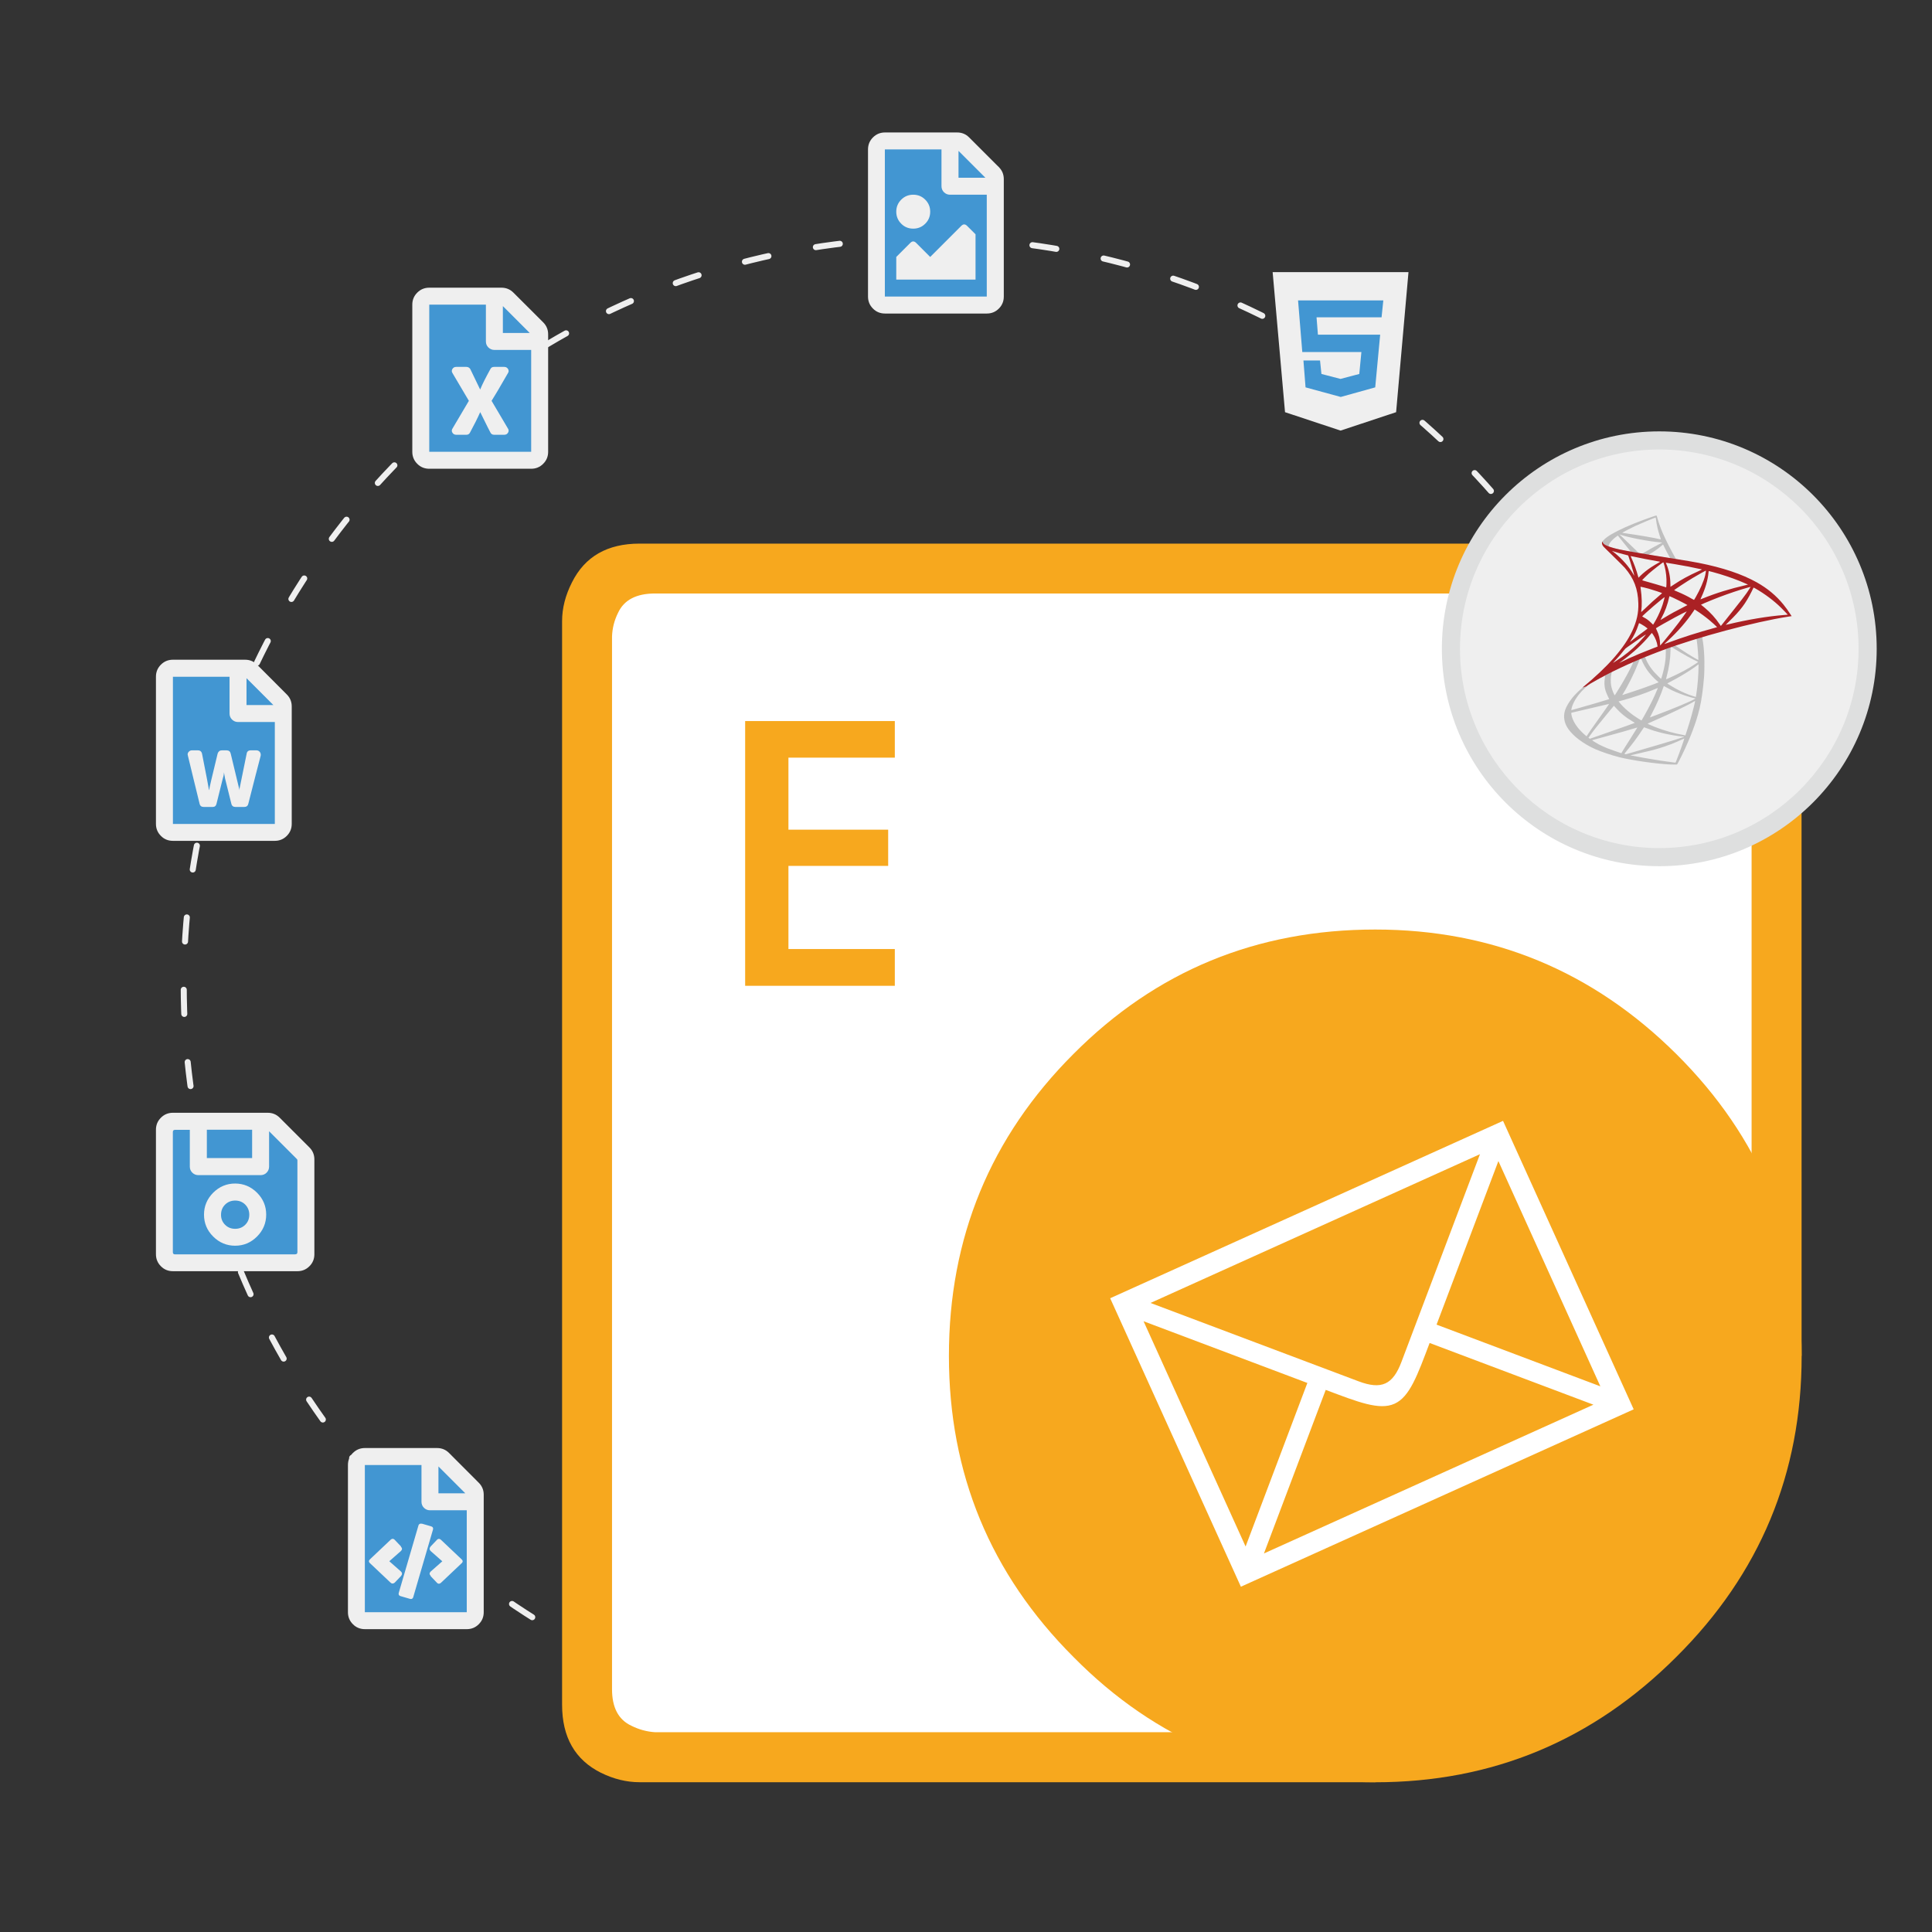 <?xml version="1.0" encoding="utf-8"?>
<!-- Generator: Adobe Illustrator 25.2.0, SVG Export Plug-In . SVG Version: 6.00 Build 0)  -->
<svg version="1.1" id="Layer_1" xmlns="http://www.w3.org/2000/svg" xmlns:xlink="http://www.w3.org/1999/xlink" x="0px" y="0px"
	 viewBox="0 0 320 320" style="enable-background:new 0 0 320 320;" xml:space="preserve">
<rect x="0" y="0" width="320" height="320" fill="#333333" stroke="none"/>
<style type="text/css">
	.st0{fill:none;stroke:#EFEFEF;stroke-linecap:round;stroke-linejoin:round;stroke-miterlimit:10;stroke-dasharray:4,8;}
	.st1{fill:#FFFFFF;}
	.st2{fill-rule:evenodd;clip-rule:evenodd;fill:#F7A81E;}
	.st3{fill:#F7A81E;}
	.st4{fill-rule:evenodd;clip-rule:evenodd;fill:#FFFFFF;}
	.st5{fill:#EFEFEF;}
	.st6{fill:#DEDFDF;}
	.st7{fill:#4296D2;}
	.st8{fill:#BFBFBF;}
	.st9{fill:url(#SVGID_1_);}
</style>
<circle class="st0" cx="154.17" cy="163.2" r="123.74"/>
<g id="Email">
	<polygon class="st1" points="293.33,98.54 286.42,94.1 104.7,94.1 97.79,101.01 97.79,283.23 102.23,289.15 238.03,289.15 
		293.33,219.03 	"/>
	<g>
		<path class="st2" d="M157.17,224.58c0-19.58,6.87-36.25,20.62-50c13.66-13.74,30.32-20.62,50-20.62
			c19.39,0,36.01,6.87,49.86,20.62c13.84,13.75,20.76,30.42,20.76,50c0,19.5-6.92,36.11-20.76,49.86
			c-13.85,13.84-30.46,20.76-49.86,20.76c-19.68,0-36.35-6.92-50-20.76C164.04,260.69,157.17,244.08,157.17,224.58"/>
		<path class="st2" d="M298.4,224.58h-8.28V105.43c0-3.05-1.09-5.08-3.28-6.13c-0.75-0.38-1.63-0.67-2.64-0.85L283,98.3H108.5
			c-3.09,0-5.14,1.06-6.13,3.2c-0.62,1.24-0.95,2.55-1,3.92v174.36c0,3.04,1.06,5.06,3.21,6.06c1.23,0.62,2.55,0.98,3.92,1.07
			h115.65l3.63,8.28H105.93c-2.14,0-4.28-0.52-6.41-1.57c-4.28-2.14-6.42-5.89-6.42-11.26V102.87c0-2.14,0.55-4.28,1.64-6.42
			c2.14-4.28,5.87-6.41,11.19-6.41h179.64l1.99,0.21c1.62,0.24,3.09,0.71,4.42,1.43c4.27,2.14,6.41,5.87,6.41,11.19L298.4,224.58
			L298.4,224.58z"/>
		<g>
			<path class="st3" d="M148.21,163.28h-24.79v-43.85h24.79v6.06h-17.62v11.93h16.52v6h-16.52v13.77h17.62V163.28z"/>
		</g>
		<path class="st4" d="M205.53,262.81l-21.65-47.78l65.07-29.38l21.64,47.78L205.53,262.81z M248.18,192.31l-10.24,27.09
			l27.13,10.22L248.18,192.31z M190.56,215.81L225,228.78c3.81,1.44,5.7,0.58,7.13-3.22l13-34.39L190.56,215.81z M263.92,232.66
			l-27.13-10.22c-2.01,5.32-3.29,8.93-5.81,10.06c-2.52,1.14-6.07-0.29-11.4-2.29l-10.23,27.09L263.92,232.66z M189.41,218.84
			l16.9,37.31l10.23-27.09L189.41,218.84z"/>
	</g>
</g>
<g>
	<path class="st5" d="M274.83,141.96c-19.03,0-34.51-15.48-34.51-34.51s15.48-34.51,34.51-34.51s34.51,15.48,34.51,34.51
		S293.86,141.96,274.83,141.96z"/>
	<path class="st6" d="M274.83,74.45c18.2,0,33.01,14.81,33.01,33.01s-14.81,33.01-33.01,33.01s-33.01-14.81-33.01-33.01
		S256.63,74.45,274.83,74.45 M274.83,71.45c-19.89,0-36.01,16.12-36.01,36.01s16.12,36.01,36.01,36.01s36.01-16.12,36.01-36.01
		S294.72,71.45,274.83,71.45L274.83,71.45z"/>
</g>
<g>
	<g>
		<polygon class="st7" points="212.94,47.07 231.19,48.19 229.78,65.23 222.61,70.15 215.36,66.73 		"/>
		<polygon class="st7" points="159.28,50.4 163.44,50.4 164.78,47.07 165.44,27.68 158.78,23.9 146.28,23.9 145.28,38.07 
			145.78,49.98 		"/>
		<polygon class="st7" points="89.03,54.9 82.11,48.65 70.36,49.07 69.94,74.9 70.69,75.82 89.03,75.82 		"/>
		<polygon class="st7" points="46.53,116.48 40.28,110.32 28.11,110.32 28.11,137.23 46.53,137.57 		"/>
		<polygon class="st7" points="51.03,191.07 44.94,185.65 28.69,185.32 27.19,187.15 27.19,208.69 50.53,209.07 		"/>
		<polygon class="st7" points="78.78,247.15 72.78,241.15 58.44,240.67 59.03,267.98 77.69,267.98 		"/>
	</g>
	<g>
		<g>
			<path class="st5" d="M210.79,45.07h22.5l-2.05,23.2l-9.2,3.05l-9.2-3.05L210.79,45.07z M228.83,52.57l0.29-2.81H215l0.7,8.55
				h9.79l-0.35,3.63l-3.11,0.82l-3.16-0.82l-0.23-2.23h-2.75l0.35,4.45l5.8,1.58h0.06l5.68-1.58l0.82-8.73h-10.31l-0.23-2.87h10.77
				V52.57z"/>
		</g>
		<g>
			<path class="st5" d="M165.44,27.68c0.55,0.55,0.82,1.21,0.82,1.99v19.45c0,0.78-0.27,1.44-0.82,1.99
				c-0.55,0.55-1.21,0.82-1.99,0.82h-16.87c-0.78,0-1.45-0.27-1.99-0.82c-0.55-0.55-0.82-1.21-0.82-1.99V24.75
				c0-0.78,0.27-1.44,0.82-1.99s1.21-0.82,1.99-0.82h11.95c0.78,0,1.44,0.27,1.99,0.82L165.44,27.68z M146.57,49.12h16.87V32.25
				h-6.09c-0.39,0-0.72-0.14-1-0.41c-0.27-0.27-0.41-0.6-0.41-1v-6.09h-9.38v24.37C146.56,49.12,146.57,49.12,146.57,49.12z
				 M149.27,33.07c0.55-0.55,1.21-0.82,1.99-0.82s1.44,0.27,1.99,0.82s0.82,1.21,0.82,1.99c0,0.78-0.27,1.45-0.82,1.99
				c-0.55,0.55-1.21,0.82-1.99,0.82s-1.45-0.27-1.99-0.82c-0.55-0.55-0.82-1.21-0.82-1.99S148.72,33.62,149.27,33.07z M148.45,46.31
				v-3.75l2.34-2.34c0.31-0.31,0.62-0.31,0.94,0l2.34,2.34l5.16-5.16c0.31-0.31,0.62-0.31,0.94,0l1.41,1.41v7.5H148.45z
				 M163.21,29.44l-4.45-4.45v4.45C158.76,29.44,163.21,29.44,163.21,29.44z"/>
		</g>
		<g>
			<path class="st5" d="M89.97,53.39c0.55,0.55,0.82,1.21,0.82,1.99v19.45c0,0.78-0.27,1.44-0.82,1.99
				c-0.55,0.55-1.21,0.82-1.99,0.82H71.1c-0.78,0-1.45-0.27-1.99-0.82c-0.55-0.55-0.82-1.21-0.82-1.99V50.46
				c0-0.78,0.27-1.44,0.82-1.99c0.55-0.55,1.21-0.82,1.99-0.82h11.95c0.78,0,1.44,0.27,1.99,0.82L89.97,53.39z M71.1,74.83h16.88
				V57.96h-6.09c-0.39,0-0.72-0.14-1-0.41c-0.27-0.27-0.41-0.6-0.41-1v-6.09H71.1V74.83z M83.53,60.77c0.27,0,0.48,0.12,0.62,0.35
				s0.13,0.47-0.03,0.7c-1.37,2.38-2.27,3.91-2.7,4.57l2.7,4.57c0.16,0.23,0.17,0.47,0.03,0.7c-0.14,0.23-0.34,0.35-0.62,0.35h-1.7
				c-0.27,0-0.47-0.12-0.59-0.35c-0.08-0.12-0.64-1.25-1.7-3.4c-0.47,1.05-1.04,2.19-1.7,3.4c-0.12,0.23-0.31,0.35-0.59,0.35h-1.7
				c-0.27,0-0.48-0.12-0.62-0.35c-0.14-0.23-0.13-0.47,0.03-0.7l2.7-4.57l-2.7-4.57c-0.16-0.23-0.17-0.47-0.03-0.7
				s0.34-0.35,0.62-0.35h1.7c0.27,0,0.49,0.12,0.64,0.35c0.35,0.7,0.9,1.84,1.64,3.4c0.35-0.86,0.92-1.99,1.7-3.4
				c0.12-0.23,0.31-0.35,0.59-0.35C81.82,60.77,83.53,60.77,83.53,60.77z M87.74,55.15l-4.45-4.45v4.45H87.74z"/>
		</g>
		<g>
			<path class="st5" d="M47.5,115.02c0.55,0.55,0.82,1.21,0.82,1.99v19.45c0,0.78-0.27,1.44-0.82,1.99s-1.21,0.82-1.99,0.82H28.64
				c-0.78,0-1.45-0.27-1.99-0.82c-0.55-0.55-0.82-1.21-0.82-1.99v-24.38c0-0.78,0.27-1.44,0.82-1.99c0.55-0.55,1.21-0.82,1.99-0.82
				h11.95c0.78,0,1.44,0.27,1.99,0.82L47.5,115.02z M28.64,136.47h16.88v-16.88h-6.09c-0.39,0-0.72-0.14-1-0.41
				c-0.27-0.27-0.41-0.6-0.41-1v-6.09h-9.38C28.64,112.09,28.64,136.47,28.64,136.47z M41.53,124.28h0.94
				c0.23,0,0.42,0.09,0.56,0.26c0.14,0.18,0.18,0.38,0.15,0.62c-0.39,1.48-1.08,4.14-2.05,7.97c-0.08,0.35-0.31,0.53-0.7,0.53h-1.41
				c-0.39,0-0.62-0.18-0.7-0.53c-0.27-1.13-0.62-2.54-1.05-4.22l-0.18-1c0,0.31-0.06,0.64-0.18,1l-1.05,4.22
				c-0.08,0.35-0.29,0.53-0.64,0.53h-1.46c-0.39,0-0.62-0.18-0.7-0.53c-0.12-0.47-0.43-1.75-0.94-3.84c-0.51-2.09-0.84-3.47-1-4.13
				c-0.08-0.23-0.04-0.44,0.12-0.62c0.16-0.18,0.33-0.26,0.53-0.26h1c0.39,0,0.62,0.2,0.7,0.59c0.74,3.75,1.11,5.68,1.11,5.8
				c0,0.04,0.02,0.12,0.06,0.23c0-0.23,0.47-2.27,1.41-6.09c0.12-0.35,0.35-0.53,0.7-0.53h0.76c0.39,0,0.62,0.18,0.7,0.53
				c0.9,3.79,1.37,5.74,1.41,5.86c0,0.04,0,0.12,0,0.23c0.04-0.23,0.45-2.25,1.23-6.04C40.9,124.47,41.14,124.28,41.53,124.28z
				 M45.28,116.78l-4.45-4.45v4.45H45.28z"/>
		</g>
		<g>
			<path class="st5" d="M51.25,190.05c0.55,0.55,0.82,1.21,0.82,1.99v15.7c0,0.78-0.27,1.45-0.82,1.99
				c-0.55,0.55-1.21,0.82-1.99,0.82H28.64c-0.78,0-1.45-0.27-1.99-0.82c-0.55-0.55-0.82-1.21-0.82-1.99v-20.62
				c0-0.78,0.27-1.44,0.82-1.99s1.21-0.82,1.99-0.82h15.7c0.78,0,1.44,0.27,1.99,0.82L51.25,190.05z M48.91,207.75
				c0.23,0,0.35-0.12,0.35-0.35v-15.23c0-0.08-0.04-0.16-0.12-0.23l-4.57-4.57v5.86c0,0.39-0.14,0.72-0.41,1
				c-0.27,0.27-0.61,0.41-1,0.41H32.85c-0.39,0-0.72-0.14-1-0.41c-0.27-0.27-0.41-0.6-0.41-1v-6.09h-2.46
				c-0.23,0-0.35,0.12-0.35,0.35v19.92c0,0.23,0.12,0.35,0.35,0.35h19.93V207.75z M35.31,197.55c1.02-1.01,2.23-1.52,3.63-1.52
				s2.62,0.51,3.63,1.52c1.02,1.02,1.52,2.23,1.52,3.63s-0.51,2.62-1.52,3.63c-1.02,1.02-2.23,1.52-3.63,1.52s-2.62-0.51-3.63-1.52
				c-1.02-1.01-1.52-2.23-1.52-3.63S34.3,198.57,35.31,197.55z M41.76,187.12h-7.5v4.69h7.5V187.12z M37.28,202.86
				c0.45,0.45,1,0.67,1.67,0.67c0.66,0,1.22-0.22,1.67-0.67c0.45-0.45,0.67-1,0.67-1.67c0-0.66-0.23-1.22-0.67-1.67
				c-0.45-0.45-1.01-0.67-1.67-0.67c-0.67,0-1.22,0.23-1.67,0.67c-0.45,0.45-0.67,1.01-0.67,1.67
				C36.6,201.85,36.83,202.41,37.28,202.86z"/>
		</g>
		<g>
			<path class="st5" d="M79.3,245.59c0.55,0.55,0.82,1.21,0.82,1.99v19.45c0,0.78-0.27,1.44-0.82,1.99s-1.21,0.82-1.99,0.82H60.44
				c-0.78,0-1.45-0.27-1.99-0.82c-0.55-0.55-0.82-1.21-0.82-1.99v-24.38c0-0.78,0.27-1.45,0.82-1.99c0.55-0.55,1.21-0.82,1.99-0.82
				h11.95c0.78,0,1.44,0.27,1.99,0.82L79.3,245.59z M77.31,267.03v-16.88h-6.09c-0.39,0-0.72-0.14-1-0.41
				c-0.27-0.27-0.41-0.61-0.41-1v-6.09h-9.38v24.38H77.31z M66.41,260.29c0.23,0.23,0.23,0.49,0,0.76l-1,1.05
				c-0.12,0.12-0.25,0.18-0.41,0.18c-0.12,0-0.23-0.06-0.35-0.18l-3.34-3.16c-0.27-0.23-0.27-0.47,0-0.7l3.34-3.16
				c0.27-0.27,0.53-0.27,0.76,0l1,1.05v0.06c0.23,0.23,0.23,0.47,0,0.7l-1.93,1.7L66.41,260.29z M69.93,252.38l1.41,0.41
				c0.35,0.08,0.47,0.29,0.35,0.64l-3.22,11.02c-0.08,0.35-0.29,0.47-0.64,0.35l-1.41-0.41c-0.35-0.08-0.47-0.29-0.35-0.64
				l3.22-11.02C69.36,252.42,69.58,252.31,69.93,252.38z M71.33,256.9c-0.23-0.23-0.23-0.49,0-0.76l1-1.05
				c0.23-0.27,0.49-0.27,0.76,0l3.34,3.16c0.27,0.23,0.27,0.47,0,0.7l-3.34,3.16c-0.27,0.27-0.53,0.27-0.76,0l-1-1.05V261
				c-0.23-0.23-0.23-0.47,0-0.7l1.93-1.7L71.33,256.9z M72.62,242.89v4.45h4.45L72.62,242.89z"/>
		</g>
	</g>
</g>
<g transform="matrix(.569 0 0 .569 199.451 -82.735)">
	<path class="st8" d="M146.58,329.32l-14.52,4.74l-12.63,5.57l-3.53,0.93c-0.9,0.86-1.84,1.72-2.86,2.6
		c-1.12,0.97-2.16,1.84-2.96,2.48c-0.89,0.7-2.21,2.02-2.88,2.85c-1,1.25-1.79,2.58-2.13,3.6c-0.6,1.84-0.31,3.71,0.86,5.43
		c1.49,2.19,4.47,4.43,7.93,5.96c1.77,0.78,4.74,1.78,6.98,2.34c3.72,0.94,10.92,1.96,14.88,2.12c0.8,0.03,1.88,0.03,1.92,0
		c0.09-0.06,0.7-1.23,1.42-2.69c2.44-4.97,4.19-9.64,5.15-13.62c0.57-2.41,1.02-5.63,1.32-9.44c0.08-1.06,0.11-4.63,0.04-5.84
		c-0.1-1.98-0.27-3.58-0.55-5.15c-0.04-0.23-0.06-0.44-0.03-0.45c0.04-0.03,0.18-0.08,1.96-0.59L146.58,329.32L146.58,329.32
		L146.58,329.32L146.58,329.32z M143.26,331.27c0.13,0,0.48,3.37,0.57,5.5c0.02,0.45,0.01,0.75-0.01,0.75
		c-0.09,0-1.85-1.04-3.12-1.83c-1.1-0.69-3.18-2.07-3.51-2.34c-0.11-0.08-0.1-0.09,0.8-0.4
		C139.52,332.43,143.14,331.27,143.26,331.27z M135.86,333.7c0.1,0,0.35,0.14,0.95,0.52c2.26,1.42,5.33,3.13,6.65,3.7
		c0.41,0.18,0.45,0.11-0.48,0.75c-2,1.36-4.49,2.7-7.54,4.05c-0.54,0.24-0.99,0.43-1,0.43c-0.02,0,0.04-0.27,0.13-0.6
		c0.74-2.73,1.15-5.5,1.17-7.71C135.75,333.74,135.75,333.74,135.86,333.7C135.84,333.7,135.85,333.7,135.86,333.7L135.86,333.7z
		 M134.34,334.28c0.07,0.07,0.02,2.52-0.07,3.19c-0.2,1.6-0.5,3.09-1.01,4.77c-0.12,0.41-0.23,0.75-0.25,0.77
		c-0.04,0.05-1.55-1.42-2.04-1.99c-0.86-0.99-1.53-1.98-2.02-2.94c-0.25-0.49-0.65-1.46-0.61-1.49
		C128.51,336.48,134.3,334.24,134.34,334.28L134.34,334.28z M127.16,337.1c0.01,0,0.02,0,0.03,0.01c0.02,0.02,0.1,0.2,0.16,0.4
		c0.35,0.95,1.14,2.36,1.82,3.26c0.75,0.99,1.72,2.04,2.53,2.73c0.26,0.22,0.5,0.43,0.54,0.46c0.07,0.07,0.09,0.05-1.7,0.74
		c-2.07,0.79-4.33,1.58-6.92,2.41c-0.62,0.2-1.24,0.4-1.85,0.6c-0.1,0.03-0.07-0.02,0.22-0.47c1.28-2.01,3.24-5.95,4.33-8.74
		c0.19-0.48,0.37-0.97,0.41-1.08c0.04-0.15,0.1-0.21,0.24-0.29C127.05,337.13,127.13,337.1,127.16,337.1L127.16,337.1z
		 M124.97,338.02c0.03,0.02-0.53,1.2-1.08,2.27c-1.06,2.07-2.23,4.12-3.79,6.6c-0.26,0.43-0.52,0.82-0.55,0.87
		c-0.05,0.08-0.08,0.05-0.25-0.29c-0.37-0.74-0.68-1.68-0.85-2.55c-0.16-0.86-0.13-2.35,0.05-3.27c0.14-0.68,0.13-0.67,0.46-0.83
		C120.38,340.1,124.92,337.97,124.97,338.02L124.97,338.02z M143.9,338.78v0.46c0,2.45-0.26,5.81-0.65,8.25
		c-0.07,0.43-0.12,0.78-0.13,0.79c0,0-0.32-0.09-0.69-0.2c-1.65-0.52-3.43-1.27-5.05-2.16c-1.06-0.58-2.61-1.54-2.57-1.58
		c0.01-0.01,0.47-0.25,1.01-0.54c2.15-1.12,4.21-2.33,6-3.52c0.67-0.45,1.68-1.17,1.9-1.37L143.9,338.78L143.9,338.78z
		 M116.68,342.03c0.04,0,0.03,0.09-0.03,0.48c-0.04,0.29-0.1,0.81-0.12,1.17c-0.09,1.6,0.18,2.79,0.97,4.41
		c0.22,0.45,0.4,0.82,0.38,0.83c-0.08,0.07-7.34,2.2-9.62,2.82c-0.68,0.19-1.27,0.35-1.32,0.36c-0.08,0.02-0.09,0.01-0.05-0.18
		c0.25-1.61,1.48-3.72,3.19-5.5c1.14-1.19,2.05-1.88,3.61-2.77c1.12-0.64,2.84-1.59,2.97-1.64
		C116.66,342.03,116.67,342.03,116.68,342.03L116.68,342.03z M133.8,345.09c0.01-0.01,0.27,0.13,0.59,0.32
		c2.35,1.36,5.62,2.62,8.41,3.27l0.25,0.05l-0.35,0.2c-1.46,0.81-6.26,2.81-11.16,4.64c-0.71,0.26-1.42,0.53-1.55,0.58
		s-0.25,0.09-0.25,0.08s0.2-0.4,0.45-0.87c1.37-2.57,2.75-5.7,3.46-7.87C133.74,345.29,133.79,345.1,133.8,345.09L133.8,345.09z
		 M132.06,345.66c0.01,0.01-0.08,0.24-0.19,0.5c-0.95,2.32-2.21,4.84-3.81,7.67c-0.41,0.72-0.75,1.31-0.76,1.31s-0.34-0.2-0.74-0.44
		c-2.33-1.43-4.39-3.18-5.74-4.88l-0.2-0.24l1-0.27c3.58-0.98,6.62-2.03,9.64-3.33C131.69,345.81,132.05,345.66,132.06,345.66z
		 M142.9,349.45C142.9,349.45,142.91,349.46,142.9,349.45c0.01,0.25-0.55,2.51-1.01,4.15c-0.38,1.37-0.71,2.45-1.32,4.35
		c-0.26,0.83-0.49,1.53-0.5,1.53s-0.08-0.01-0.14-0.03c-3.26-0.59-6.18-1.42-8.92-2.51c-0.77-0.31-1.87-0.8-1.93-0.86
		c-0.02-0.02,0.64-0.33,1.47-0.69c4.99-2.18,10.17-4.66,11.95-5.73C142.7,349.52,142.87,349.45,142.9,349.45L142.9,349.45z
		 M117.87,350.31c0.02,0.02-1.37,2.03-3.33,4.76c-0.68,0.95-1.47,2.07-1.77,2.49c-0.3,0.42-0.75,1.08-1,1.47l-0.46,0.71l-0.49-0.42
		c-0.58-0.48-1.59-1.51-2.04-2.09c-0.94-1.17-1.58-2.41-1.83-3.54c-0.12-0.53-0.12-0.79-0.01-0.82c0.16-0.04,3.09-0.74,5.84-1.37
		c1.53-0.35,3.29-0.77,3.93-0.92C117.34,350.43,117.86,350.31,117.87,350.31L117.87,350.31z M119.27,350.84l0.35,0.4
		c1.58,1.77,3.19,3.07,5.15,4.21c0.35,0.2,0.61,0.37,0.59,0.38c-0.08,0.05-6.78,2.44-9.89,3.51c-1.74,0.61-3.18,1.11-3.19,1.11
		s-0.11-0.07-0.22-0.14l-0.2-0.14l0.32-0.46c1.03-1.49,2.33-3.13,5.15-6.53L119.27,350.84L119.27,350.84z M128.03,357.11
		c0.01-0.01,0.49,0.16,1.09,0.38c1.43,0.54,2.56,0.88,4.07,1.26c1.87,0.47,4.57,0.93,6.16,1.06c0.24,0.02,0.37,0.04,0.33,0.08
		c-0.08,0.04-1.69,0.58-2.88,0.95c-1.89,0.59-7.65,2.29-12.35,3.64c-0.87,0.25-1.61,0.46-1.66,0.47c-0.11,0.02-0.47-0.08-0.47-0.12
		c0-0.02,0.26-0.36,0.58-0.74c1.58-1.89,3.15-3.99,4.46-5.99C127.72,357.57,128.03,357.12,128.03,357.11L128.03,357.11z
		 M126.1,357.17c0.01,0.01-0.77,1.26-2.13,3.41c-0.58,0.91-1.23,1.94-1.46,2.3c-0.22,0.35-0.55,0.9-0.74,1.21l-0.32,0.56l-0.16-0.04
		c-0.4-0.11-3.17-1.09-3.91-1.38c-0.91-0.36-1.85-0.8-2.56-1.17c-0.88-0.47-1.98-1.17-1.89-1.2c0.02-0.01,1.53-0.42,3.34-0.91
		c4.81-1.31,7.47-2.06,9.22-2.61C125.81,357.23,126.09,357.15,126.1,357.17L126.1,357.17z M139.76,360.37L139.76,360.37
		c0.05,0.11-1.72,5.05-2.37,6.61c-0.14,0.35-0.2,0.44-0.27,0.43c-0.19-0.01-2.77-0.37-4.33-0.6c-2.73-0.42-7.32-1.22-8.47-1.48
		l-0.26-0.05l1.63-0.37c3.51-0.79,5.2-1.22,6.91-1.74c2.16-0.66,4.3-1.48,6.46-2.49C139.4,360.5,139.68,360.38,139.76,360.37
		L139.76,360.37z"/>
	<path class="st8" d="M131.61,295.48c-0.24-0.03-4.14,1.37-6.65,2.39c-3.39,1.38-6.02,2.7-7.65,3.84c-0.6,0.43-1.36,1.19-1.48,1.48
		c-0.04,0.11-0.07,0.24-0.07,0.37l1.47,1.39l3.5,1.12l8.33,1.49l9.53,1.64l0.1-0.82c-0.03,0-0.05-0.01-0.09-0.01l-1.25-0.2
		l-0.25-0.45c-1.3-2.28-2.72-5.11-3.56-7.02c-0.65-1.48-1.26-3.19-1.6-4.42C131.75,295.53,131.73,295.49,131.61,295.48
		L131.61,295.48L131.61,295.48L131.61,295.48z M131.43,296.04L131.43,296.04c0.02,0.01,0.06,0.32,0.11,0.68
		c0.19,1.54,0.53,3.02,1.06,4.62c0.41,1.21,0.41,1.14-0.07,1c-1.12-0.31-6.13-1.17-9.77-1.68c-0.58-0.08-1.08-0.15-1.08-0.16
		c-0.04-0.04,2.62-1.44,3.8-1.99C127,297.82,131.12,296.09,131.43,296.04L131.43,296.04z M120.85,300.96l0.43,0.14
		c2.33,0.79,8.18,1.91,11.4,2.17c0.36,0.03,0.67,0.07,0.68,0.07c0.01,0.01-0.3,0.18-0.69,0.36c-1.56,0.78-3.27,1.73-4.46,2.47
		c-0.35,0.22-0.67,0.4-0.71,0.4s-0.27-0.04-0.52-0.08l-0.44-0.07l-1.1-1.08c-1.93-1.88-3.45-3.33-4.03-3.87L120.85,300.96z
		 M120.41,301.3l1.55,1.93c0.84,1.06,1.7,2.11,1.89,2.34s0.34,0.42,0.33,0.43c-0.04,0.03-2.24-0.4-3.4-0.66
		c-1.2-0.27-1.69-0.41-2.43-0.64l-0.6-0.2v-0.15c0.01-0.74,0.94-1.83,2.52-2.95L120.41,301.3L120.41,301.3z M133.56,303.93
		c0.04,0,0.1,0.1,0.23,0.4c0.37,0.82,1.54,3.04,1.82,3.47c0.09,0.14,0.24,0.15-1.31-0.1c-3.72-0.6-4.92-0.8-4.92-0.82
		c0-0.01,0.11-0.09,0.25-0.16c1.15-0.64,2.32-1.45,3.35-2.32c0.25-0.21,0.48-0.41,0.53-0.44
		C133.53,303.93,133.55,303.92,133.56,303.93L133.56,303.93z"/>
	
		<radialGradient id="SVGID_1_" cx="-29279.935" cy="60092.199" r="26.877" gradientTransform="matrix(-0.021 -3.150162e-03 -6.372800e-03 0.042 -94.474 -2295.06)" gradientUnits="userSpaceOnUse">
		<stop  offset="0" style="stop-color:#E73C30"/>
		<stop  offset="1" style="stop-color:#AA2124"/>
	</radialGradient>
	<path class="st9" d="M115.9,303.04c0,0-0.24,0.38-0.01,0.95c0.14,0.35,0.56,0.78,1.03,1.22c0,0,4.88,4.76,5.48,5.44
		c2.7,3.12,3.87,6.19,3.98,10.43c0.07,2.72-0.45,5.11-1.73,7.89c-2.28,4.98-7.1,10.48-14.53,16.58l1.09-0.36
		c0.7-0.53,1.66-1.09,3.9-2.32c5.17-2.83,10.99-5.43,18.12-8.11c10.27-3.86,27.16-8.38,36.77-9.85l1-0.15l-0.15-0.24
		c-0.88-1.36-1.48-2.21-2.21-3.11c-2.11-2.61-4.66-4.73-7.79-6.49c-4.3-2.4-9.87-4.28-16.91-5.67c-1.33-0.26-4.25-0.77-6.62-1.13
		c-5.03-0.78-8.27-1.32-11.85-1.93c-1.28-0.22-3.2-0.55-4.48-0.82c-0.66-0.14-1.92-0.44-2.91-0.78
		C117.29,304.28,116.14,303.97,115.9,303.04L115.9,303.04z M118.73,305.78c0.01-0.01,0.19,0.05,0.42,0.13
		c0.42,0.14,0.95,0.31,1.59,0.48c0.48,0.13,0.96,0.26,1.45,0.38c0.66,0.16,1.21,0.32,1.22,0.32c0.08,0.08,1.19,3.62,1.56,4.98
		c0.14,0.52,0.25,0.95,0.24,0.95c-0.01,0.01-0.13-0.18-0.27-0.43c-1.28-2.26-3.31-4.55-5.66-6.4
		C118.96,305.99,118.73,305.8,118.73,305.78L118.73,305.78z M124.13,307.28c0.05,0,0.3,0.03,0.59,0.1c1.87,0.42,5.21,1.05,7.35,1.42
		c0.36,0.05,0.65,0.12,0.65,0.14c0,0.02-0.13,0.1-0.3,0.19c-0.36,0.19-1.82,1.05-2.3,1.38c-1.22,0.81-2.32,1.69-3.11,2.48
		c-0.32,0.32-0.59,0.58-0.59,0.58s-0.07-0.19-0.12-0.42c-0.39-1.53-1.22-3.79-1.96-5.38c-0.12-0.25-0.22-0.48-0.22-0.5
		C124.12,307.29,124.12,307.28,124.13,307.28L124.13,307.28z M133.64,309.09c0.07,0.02,0.18,0.4,0.4,1.22
		c0.41,1.59,0.59,3.37,0.53,5.03c-0.02,0.46-0.04,0.89-0.07,0.94l-0.03,0.11l-0.57-0.19c-1.17-0.37-3.08-0.93-4.72-1.39
		c-0.93-0.25-1.69-0.48-1.69-0.5c0-0.07,1.36-1.43,1.94-1.94C130.53,311.38,133.54,309.05,133.64,309.09L133.64,309.09z
		 M134.39,309.2c0.03-0.03,4.54,0.75,6.6,1.14c1.53,0.3,3.74,0.76,3.87,0.81c0.07,0.02-0.16,0.15-0.9,0.48
		c-2.9,1.31-5.05,2.48-7.19,3.91c-0.56,0.37-1.03,0.68-1.04,0.68s-0.02-0.32-0.02-0.7c0-2.09-0.42-4.19-1.19-5.97
		C134.45,309.37,134.38,309.21,134.39,309.2z M146.06,311.5c0.03,0.03-0.11,0.92-0.24,1.45c-0.4,1.64-1.46,4.06-2.77,6.34
		c-0.23,0.41-0.44,0.74-0.46,0.75s-0.32-0.15-0.66-0.35c-1.27-0.75-2.72-1.45-4.3-2.11c-0.44-0.19-0.82-0.34-0.83-0.36
		c-0.08-0.07,3.46-2.4,5.32-3.52C143.6,312.8,146.02,311.46,146.06,311.5L146.06,311.5z M146.89,311.63c0.1,0,2.1,0.55,3.14,0.86
		c2.58,0.77,5.54,1.85,7.47,2.73l0.8,0.36l-0.56,0.13c-4.72,1.09-8.76,2.34-12.65,3.92c-0.32,0.13-0.6,0.24-0.63,0.24
		c-0.02,0,0.09-0.25,0.23-0.56c1.17-2.49,1.93-5.09,2.12-7.31C146.83,311.8,146.86,311.63,146.89,311.63L146.89,311.63z
		 M127.01,316.2c0.03-0.03,1.56,0.33,2.38,0.56c1.25,0.35,3.91,1.24,3.91,1.31c0,0.01-0.3,0.26-0.65,0.57
		c-1.44,1.2-2.82,2.46-4.48,4.06c-0.49,0.47-0.91,0.86-0.93,0.86s-0.03-0.07-0.02-0.15c0.25-1.84,0.2-4.21-0.15-6.62
		C127.03,316.47,127,316.21,127.01,316.2z M159.06,316.23c0.02,0.02-0.7,1.16-1.16,1.81c-0.66,0.94-1.62,2.2-3.81,4.94
		c-1.15,1.45-2.45,3.08-2.88,3.63c-0.44,0.55-0.8,1.01-0.81,1.01s-0.15-0.2-0.31-0.44c-1.23-1.84-2.7-3.46-4.44-4.91
		c-0.33-0.27-0.69-0.57-0.81-0.66s-0.22-0.18-0.22-0.19c0-0.03,1.87-0.83,3.28-1.4c2.48-1.01,5.86-2.22,8.4-3
		C157.63,316.62,159.04,316.21,159.06,316.23L159.06,316.23z M159.91,316.45c0.04-0.01,0.31,0.12,0.63,0.31
		c2.67,1.53,5.28,3.49,7.34,5.51c0.58,0.57,2.02,2.06,2,2.07c0,0-0.5,0.04-1.1,0.09c-4.62,0.35-10.54,1.33-16.22,2.7
		c-0.38,0.09-0.72,0.16-0.75,0.16c-0.02,0,0.41-0.43,0.94-0.94c3.34-3.22,4.86-5.25,6.66-8.87
		C159.67,316.95,159.89,316.48,159.91,316.45C159.9,316.45,159.9,316.45,159.91,316.45L159.91,316.45z M135.47,318.95
		c0.15,0.03,1.58,0.7,2.66,1.24c0.99,0.49,2.47,1.28,2.55,1.35c0.01,0.01-0.52,0.29-1.16,0.6c-2.06,1.03-3.83,2.01-5.67,3.13
		c-0.53,0.32-0.97,0.58-0.98,0.58c-0.04,0-0.03-0.04,0.26-0.58c0.99-1.8,1.78-3.95,2.23-6.05
		C135.39,319.06,135.44,318.95,135.47,318.95L135.47,318.95z M134.04,319.22c0.03,0.03-0.34,1.38-0.57,2.12
		c-0.45,1.39-1.21,3.14-1.94,4.46c-0.18,0.31-0.44,0.76-0.58,1.01l-0.27,0.44l-0.61-0.59c-0.71-0.69-1.3-1.12-2.04-1.5
		c-0.3-0.15-0.53-0.29-0.53-0.31c0-0.09,1.88-1.79,3.31-3.02C131.84,320.93,134.01,319.18,134.04,319.22L134.04,319.22z
		 M142.77,322.81l0.54,0.35c1.23,0.8,2.68,1.87,3.79,2.8c0.63,0.52,1.83,1.6,2.07,1.87l0.13,0.14l-0.89,0.25
		c-5.03,1.39-8.91,2.63-13.44,4.3c-0.5,0.19-0.93,0.34-0.97,0.34c-0.07,0-0.12,0.05,1.01-0.99c2.9-2.67,5.47-5.61,7.37-8.47
		L142.77,322.81L142.77,322.81z M140.47,323.38c0.02,0.02-1.48,2.14-2.38,3.34c-1.08,1.43-2.99,3.82-4.3,5.38
		c-0.55,0.65-1.02,1.19-1.04,1.2c-0.03,0.01-0.04-0.15-0.04-0.41c0-1.33-0.34-2.74-0.93-3.95c-0.25-0.5-0.3-0.63-0.24-0.68
		c0.21-0.19,3.4-2.01,5.42-3.09C138.31,324.43,140.44,323.35,140.47,323.38L140.47,323.38z M126.6,326.78
		c0.03,0,0.29,0.13,0.57,0.29c0.7,0.38,1.33,0.81,1.89,1.27c0.02,0.02-0.26,0.25-0.64,0.53c-1.04,0.75-2.62,1.94-3.54,2.68
		c-0.97,0.77-1,0.79-0.89,0.63c0.72-1.11,1.09-1.73,1.47-2.54c0.34-0.71,0.68-1.56,0.92-2.29
		C126.47,327.02,126.58,326.78,126.6,326.78L126.6,326.78z M130.3,329.68c0.05-0.01,0.12,0.09,0.42,0.53
		c0.63,0.93,1.11,2.18,1.23,3.19l0.02,0.22l-1.5,0.58c-2.69,1.04-5.17,2.07-6.85,2.84c-0.47,0.22-1.29,0.61-1.83,0.88
		c-0.54,0.27-0.98,0.48-0.98,0.47s0.34-0.26,0.76-0.57c3.28-2.38,6.12-4.99,8.25-7.61c0.23-0.27,0.44-0.53,0.46-0.54L130.3,329.68
		L130.3,329.68z M128.6,330.09c0.04,0.04-1.21,1.46-2.06,2.33c-2.12,2.16-4.21,3.85-6.82,5.5c-0.33,0.21-0.63,0.39-0.66,0.42
		c-0.08,0.04,0.02-0.07,1.16-1.31c0.72-0.78,1.27-1.44,1.9-2.25c0.42-0.54,0.49-0.61,1.1-1.04
		C124.84,332.57,128.56,330.05,128.6,330.09z"/>
</g>
</svg>
